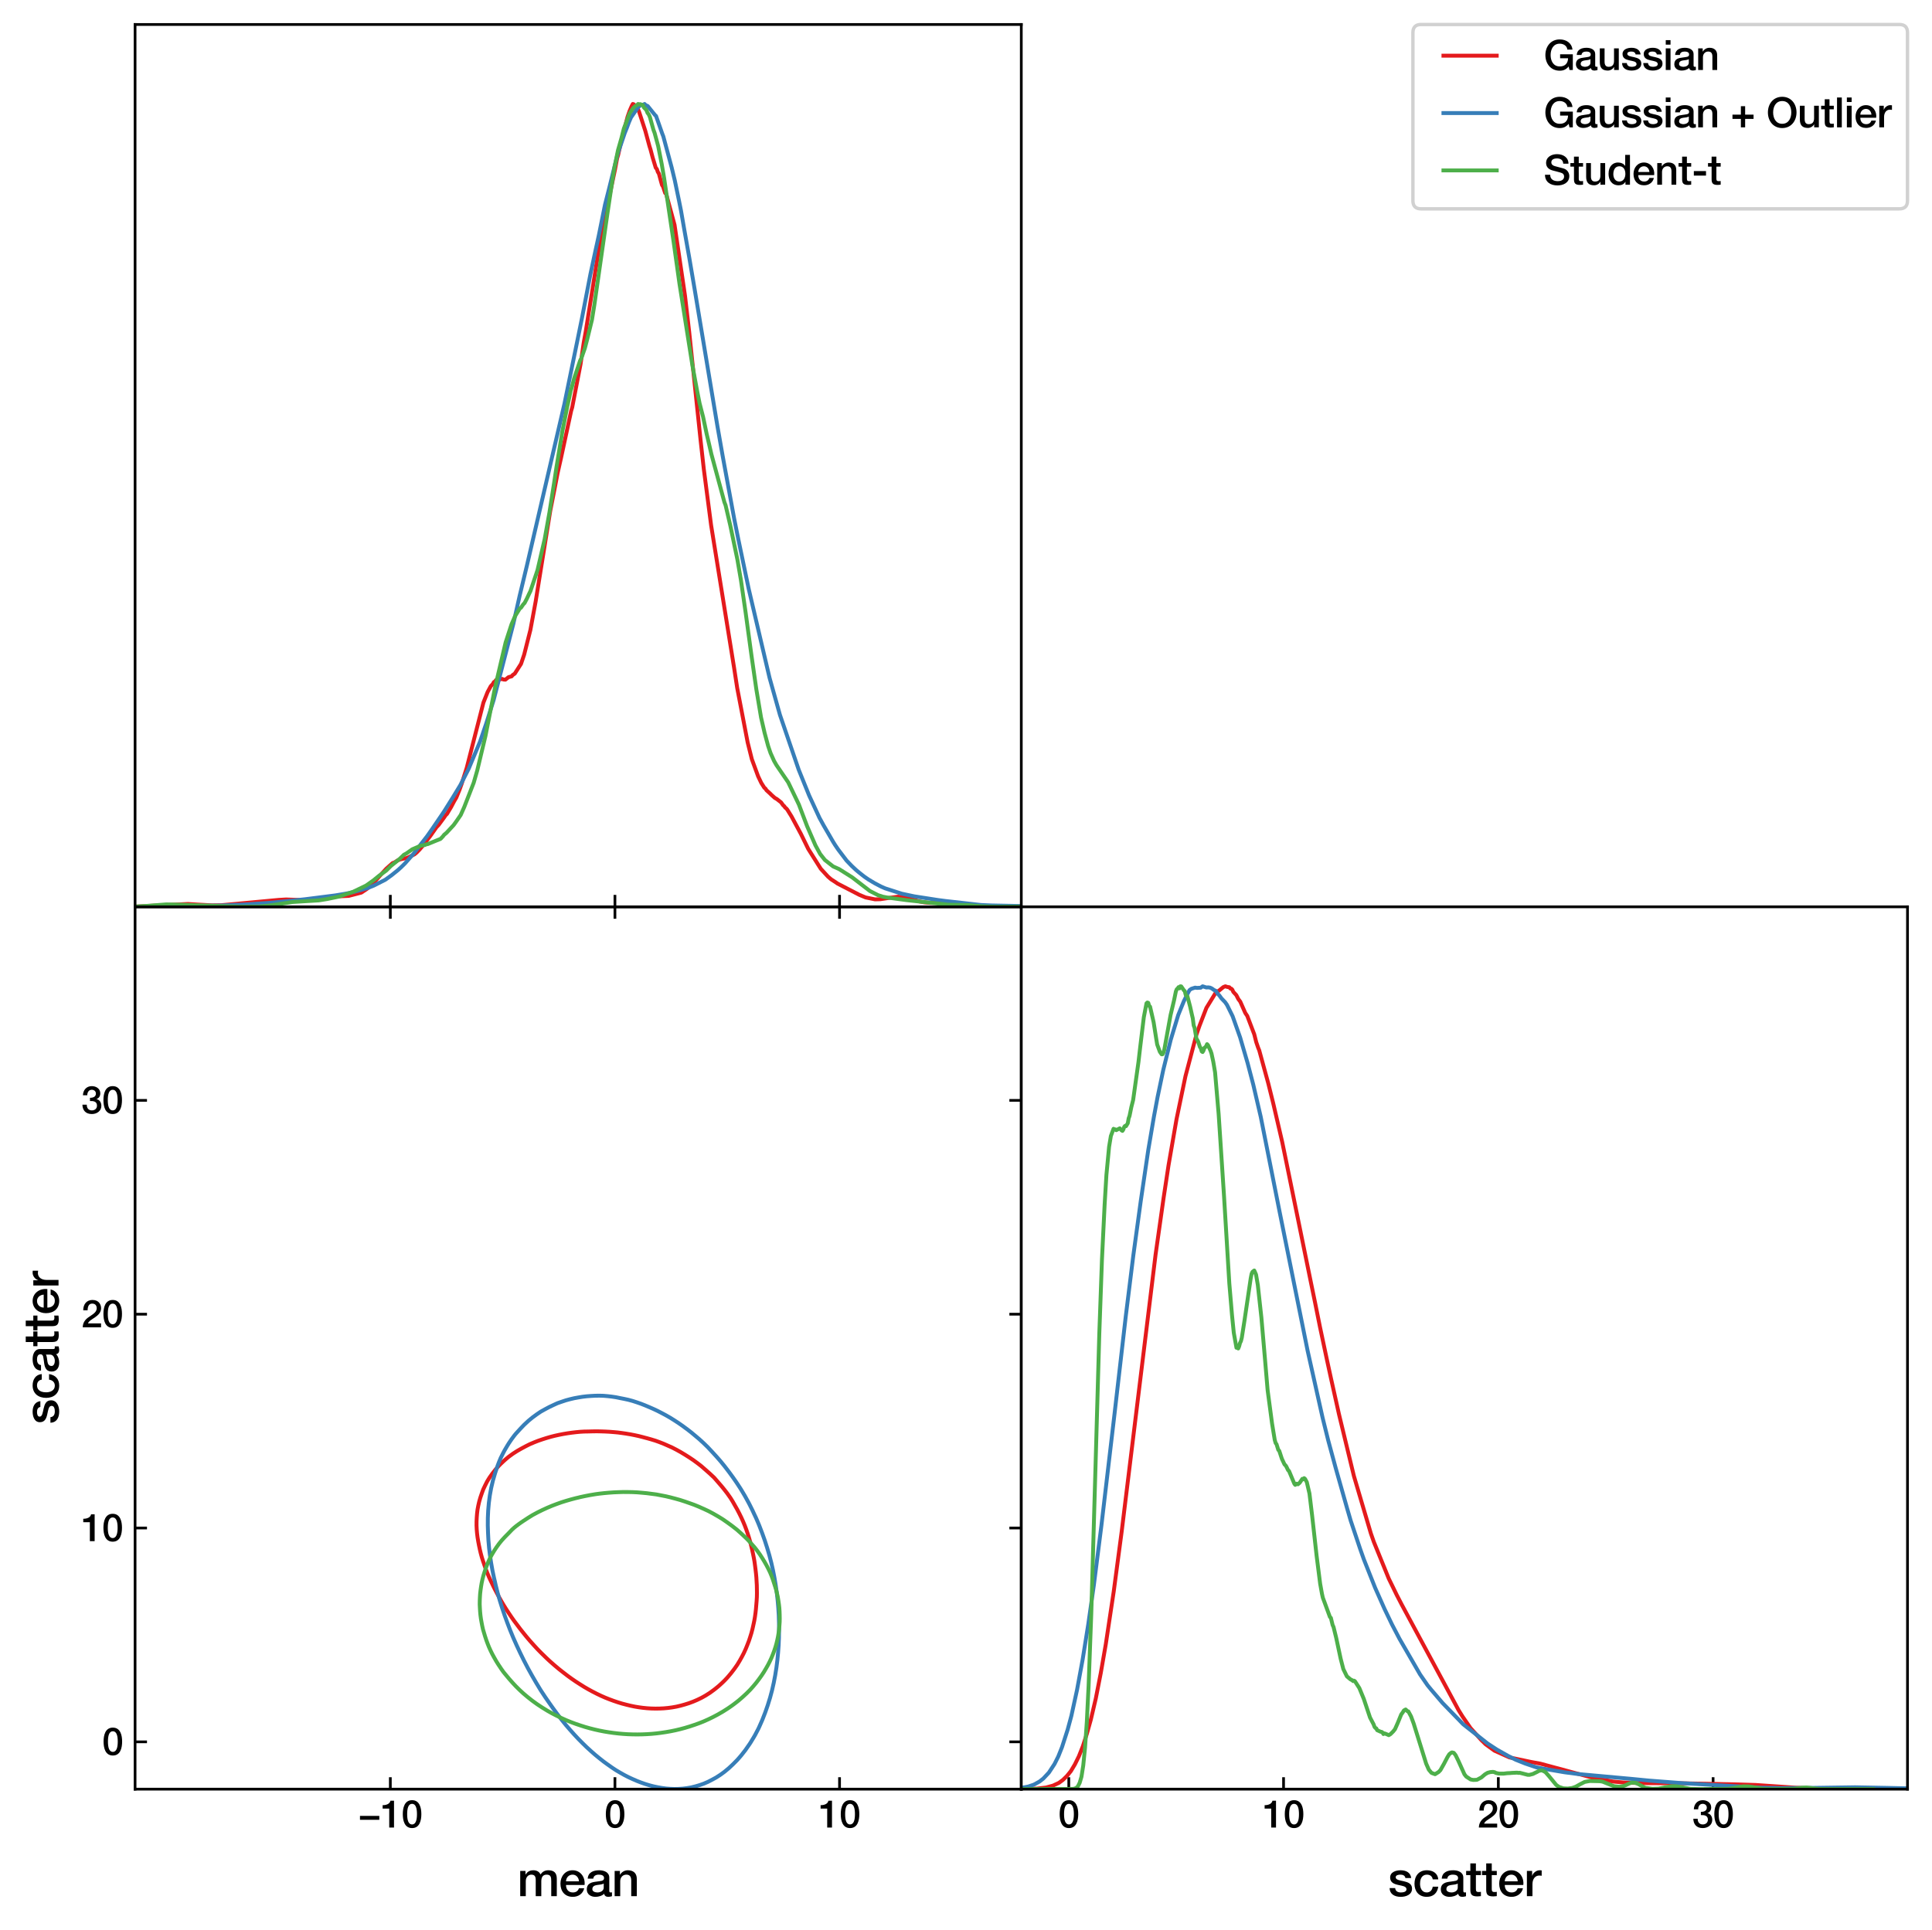 <?xml version="1.0" encoding="utf-8" standalone="no"?>
<!DOCTYPE svg PUBLIC "-//W3C//DTD SVG 1.1//EN"
  "http://www.w3.org/Graphics/SVG/1.1/DTD/svg11.dtd">
<svg xmlns:xlink="http://www.w3.org/1999/xlink" width="567.706pt" height="567.178pt" viewBox="0 0 567.706 567.178" xmlns="http://www.w3.org/2000/svg" version="1.1">
 <defs>
  <style type="text/css">*{stroke-linejoin: round; stroke-linecap: butt}</style>
 </defs>
 <g id="figure_1">
  <g id="patch_1">
   <path d="M 0 567.178 
L 567.706 567.178 
L 567.706 0 
L 0 0 
z
" style="fill: #ffffff"/>
  </g>
  <g id="axes_1">
   <g id="patch_2">
    <path d="M 39.69 525.85 
L 300.098 525.85 
L 300.098 266.525 
L 39.69 266.525 
z
" style="fill: #ffffff"/>
   </g>
   <g id="matplotlib.axis_1">
    <g id="xtick_1">
     <g id="line2d_1">
      <defs>
       <path id="mccc7c28a5e" d="M 0 0 
L 0 -3.5 
" style="stroke: #000000; stroke-width: 0.8"/>
      </defs>
      <g>
       <use xlink:href="#mccc7c28a5e" x="114.697" y="525.85" style="stroke: #000000; stroke-width: 0.8"/>
      </g>
     </g>
     <g id="line2d_2">
      <defs>
       <path id="m95f1060d01" d="M 0 0 
L 0 3.5 
" style="stroke: #000000; stroke-width: 0.8"/>
      </defs>
      <g>
       <use xlink:href="#m95f1060d01" x="114.697" y="266.525" style="stroke: #000000; stroke-width: 0.8"/>
      </g>
     </g>
     <g id="text_1">
      <!-- $\mathdefault{−10}$ -->
      <g transform="translate(105.237 537.205)scale(0.11 -0.11)">
       <defs>
        <path id="HelveticaNeue-Medium-2212" d="M 3533 1293 
L 3533 1946 
L 307 1946 
L 307 1293 
L 3533 1293 
z
" transform="scale(0.016)"/>
        <path id="HelveticaNeue-Medium-31" d="M 339 3162 
L 1440 3162 
L 1440 0 
L 2240 0 
L 2240 4480 
L 1645 4480 
C 1536 3942 954 3731 339 3738 
L 339 3162 
z
" transform="scale(0.016)"/>
        <path id="HelveticaNeue-Medium-30" d="M 1779 518 
C 1139 518 960 1306 960 2240 
C 960 3174 1139 3962 1779 3962 
C 2419 3962 2598 3174 2598 2240 
C 2598 1306 2419 518 1779 518 
z
M 1779 4570 
C 493 4570 230 3258 230 2240 
C 230 1222 493 -90 1779 -90 
C 3066 -90 3328 1222 3328 2240 
C 3328 3258 3066 4570 1779 4570 
z
" transform="scale(0.016)"/>
       </defs>
       <use xlink:href="#HelveticaNeue-Medium-2212" transform="translate(0 0.594)"/>
       <use xlink:href="#HelveticaNeue-Medium-31" transform="translate(60 0.594)"/>
       <use xlink:href="#HelveticaNeue-Medium-30" transform="translate(115.6 0.594)"/>
      </g>
     </g>
    </g>
    <g id="xtick_2">
     <g id="line2d_3">
      <g>
       <use xlink:href="#mccc7c28a5e" x="180.695" y="525.85" style="stroke: #000000; stroke-width: 0.8"/>
      </g>
     </g>
     <g id="line2d_4">
      <g>
       <use xlink:href="#m95f1060d01" x="180.695" y="266.525" style="stroke: #000000; stroke-width: 0.8"/>
      </g>
     </g>
     <g id="text_2">
      <!-- $\mathdefault{0}$ -->
      <g transform="translate(177.615 537.205)scale(0.11 -0.11)">
       <use xlink:href="#HelveticaNeue-Medium-30" transform="translate(0 0.594)"/>
      </g>
     </g>
    </g>
    <g id="xtick_3">
     <g id="line2d_5">
      <g>
       <use xlink:href="#mccc7c28a5e" x="246.693" y="525.85" style="stroke: #000000; stroke-width: 0.8"/>
      </g>
     </g>
     <g id="line2d_6">
      <g>
       <use xlink:href="#m95f1060d01" x="246.693" y="266.525" style="stroke: #000000; stroke-width: 0.8"/>
      </g>
     </g>
     <g id="text_3">
      <!-- $\mathdefault{10}$ -->
      <g transform="translate(240.533 537.205)scale(0.11 -0.11)">
       <use xlink:href="#HelveticaNeue-Medium-31" transform="translate(0 0.594)"/>
       <use xlink:href="#HelveticaNeue-Medium-30" transform="translate(55.6 0.594)"/>
      </g>
     </g>
    </g>
    <g id="text_4">
     <!-- mean -->
     <g transform="translate(152.002 557.305)scale(0.14 -0.14)">
      <defs>
       <path id="HelveticaNeue-Medium-6d" d="M 384 0 
L 1114 0 
L 1114 1965 
C 1114 2515 1459 2822 1837 2822 
C 2278 2822 2419 2579 2419 2125 
L 2419 0 
L 3149 0 
L 3149 1939 
C 3149 2496 3360 2822 3853 2822 
C 4422 2822 4454 2458 4454 1933 
L 4454 0 
L 5184 0 
L 5184 2285 
C 5184 3091 4774 3398 4077 3398 
C 3597 3398 3283 3187 3040 2848 
C 2893 3226 2515 3398 2112 3398 
C 1587 3398 1312 3174 1094 2848 
L 1075 2848 
L 1075 3309 
L 384 3309 
L 384 0 
z
" transform="scale(0.016)"/>
       <path id="HelveticaNeue-Medium-65" d="M 3386 1466 
C 3507 2458 2867 3398 1824 3398 
C 838 3398 224 2592 224 1651 
C 224 634 806 -90 1843 -90 
C 2566 -90 3181 314 3341 1037 
L 2650 1037 
C 2522 672 2266 486 1843 486 
C 1235 486 954 947 954 1466 
L 3386 1466 
z
M 954 1946 
C 973 2438 1318 2822 1824 2822 
C 2317 2822 2630 2406 2656 1946 
L 954 1946 
z
" transform="scale(0.016)"/>
       <path id="HelveticaNeue-Medium-61" d="M 2426 1114 
C 2426 653 1926 486 1606 486 
C 1350 486 934 582 934 909 
C 934 1293 1216 1408 1530 1459 
C 1850 1517 2202 1510 2426 1658 
L 2426 1114 
z
M 3155 2438 
C 3155 3136 2477 3398 1830 3398 
C 1101 3398 378 3149 326 2298 
L 1056 2298 
C 1088 2656 1376 2822 1786 2822 
C 2080 2822 2470 2752 2470 2374 
C 2470 1946 2003 2003 1478 1907 
C 864 1837 205 1702 205 877 
C 205 230 742 -90 1338 -90 
C 1728 -90 2195 32 2483 314 
C 2541 13 2752 -90 3046 -90 
C 3168 -90 3398 -45 3507 -6 
L 3507 499 
C 3430 486 3373 486 3328 486 
C 3194 486 3155 557 3155 736 
L 3155 2438 
z
" transform="scale(0.016)"/>
       <path id="HelveticaNeue-Medium-6e" d="M 384 0 
L 1114 0 
L 1114 1952 
C 1114 2438 1427 2822 1914 2822 
C 2342 2822 2547 2598 2560 2080 
L 2560 0 
L 3290 0 
L 3290 2272 
C 3290 3014 2835 3398 2118 3398 
C 1683 3398 1306 3174 1088 2810 
L 1075 2822 
L 1075 3309 
L 384 3309 
L 384 0 
z
" transform="scale(0.016)"/>
      </defs>
      <use xlink:href="#HelveticaNeue-Medium-6d"/>
      <use xlink:href="#HelveticaNeue-Medium-65" x="87"/>
      <use xlink:href="#HelveticaNeue-Medium-61" x="142.6"/>
      <use xlink:href="#HelveticaNeue-Medium-6e" x="198.2"/>
     </g>
    </g>
   </g>
   <g id="matplotlib.axis_2">
    <g id="ytick_1">
     <g id="line2d_7">
      <defs>
       <path id="m82799cd7ea" d="M 0 0 
L 3.5 0 
" style="stroke: #000000; stroke-width: 0.8"/>
      </defs>
      <g>
       <use xlink:href="#m82799cd7ea" x="39.69" y="511.949" style="stroke: #000000; stroke-width: 0.8"/>
      </g>
     </g>
     <g id="line2d_8">
      <defs>
       <path id="m8b47f195f4" d="M 0 0 
L -3.5 0 
" style="stroke: #000000; stroke-width: 0.8"/>
      </defs>
      <g>
       <use xlink:href="#m8b47f195f4" x="300.098" y="511.949" style="stroke: #000000; stroke-width: 0.8"/>
      </g>
     </g>
     <g id="text_5">
      <!-- $\mathdefault{0}$ -->
      <g transform="translate(30.03 515.877)scale(0.11 -0.11)">
       <use xlink:href="#HelveticaNeue-Medium-30" transform="translate(0 0.594)"/>
      </g>
     </g>
    </g>
    <g id="ytick_2">
     <g id="line2d_9">
      <g>
       <use xlink:href="#m82799cd7ea" x="39.69" y="449.103" style="stroke: #000000; stroke-width: 0.8"/>
      </g>
     </g>
     <g id="line2d_10">
      <g>
       <use xlink:href="#m8b47f195f4" x="300.098" y="449.103" style="stroke: #000000; stroke-width: 0.8"/>
      </g>
     </g>
     <g id="text_6">
      <!-- $\mathdefault{10}$ -->
      <g transform="translate(23.87 453.03)scale(0.11 -0.11)">
       <use xlink:href="#HelveticaNeue-Medium-31" transform="translate(0 0.594)"/>
       <use xlink:href="#HelveticaNeue-Medium-30" transform="translate(55.6 0.594)"/>
      </g>
     </g>
    </g>
    <g id="ytick_3">
     <g id="line2d_11">
      <g>
       <use xlink:href="#m82799cd7ea" x="39.69" y="386.256" style="stroke: #000000; stroke-width: 0.8"/>
      </g>
     </g>
     <g id="line2d_12">
      <g>
       <use xlink:href="#m8b47f195f4" x="300.098" y="386.256" style="stroke: #000000; stroke-width: 0.8"/>
      </g>
     </g>
     <g id="text_7">
      <!-- $\mathdefault{20}$ -->
      <g transform="translate(23.87 390.184)scale(0.11 -0.11)">
       <defs>
        <path id="HelveticaNeue-Medium-32" d="M 3309 653 
L 1126 653 
C 1254 1050 1798 1325 2317 1683 
C 2829 2042 3315 2483 3315 3194 
C 3315 3770 2970 4570 1875 4570 
C 877 4570 333 3834 333 2842 
L 1062 2842 
C 1082 3469 1254 3962 1830 3962 
C 2458 3962 2592 3488 2586 3168 
C 2573 2470 1818 2118 1235 1696 
C 634 1293 256 736 250 0 
L 3309 0 
L 3309 653 
z
" transform="scale(0.016)"/>
       </defs>
       <use xlink:href="#HelveticaNeue-Medium-32" transform="translate(0 0.594)"/>
       <use xlink:href="#HelveticaNeue-Medium-30" transform="translate(55.6 0.594)"/>
      </g>
     </g>
    </g>
    <g id="ytick_4">
     <g id="line2d_13">
      <g>
       <use xlink:href="#m82799cd7ea" x="39.69" y="323.41" style="stroke: #000000; stroke-width: 0.8"/>
      </g>
     </g>
     <g id="line2d_14">
      <g>
       <use xlink:href="#m8b47f195f4" x="300.098" y="323.41" style="stroke: #000000; stroke-width: 0.8"/>
      </g>
     </g>
     <g id="text_8">
      <!-- $\mathdefault{30}$ -->
      <g transform="translate(23.87 327.337)scale(0.11 -0.11)">
       <defs>
        <path id="HelveticaNeue-Medium-33" d="M 1459 2080 
C 2035 2106 2630 2016 2630 1318 
C 2630 806 2259 518 1773 518 
C 1203 518 909 928 928 1472 
L 198 1472 
C 218 538 736 -90 1773 -90 
C 2630 -90 3360 435 3360 1280 
C 3360 1856 3053 2298 2547 2400 
L 2547 2413 
C 2976 2566 3181 2925 3181 3373 
C 3181 4166 2464 4570 1766 4570 
C 864 4570 320 3917 282 3046 
L 1011 3046 
C 998 3507 1248 3962 1754 3962 
C 2157 3962 2451 3706 2451 3328 
C 2451 2778 1946 2605 1459 2624 
L 1459 2080 
z
" transform="scale(0.016)"/>
       </defs>
       <use xlink:href="#HelveticaNeue-Medium-33" transform="translate(0 0.594)"/>
       <use xlink:href="#HelveticaNeue-Medium-30" transform="translate(55.6 0.594)"/>
      </g>
     </g>
    </g>
    <g id="text_9">
     <!-- scatter -->
     <g transform="translate(17.197 418.621)rotate(-90)scale(0.14 -0.14)">
      <defs>
       <path id="HelveticaNeue-Medium-73" d="M 205 1062 
C 218 282 838 -90 1670 -90 
C 2355 -90 3149 198 3149 986 
C 3149 1638 2611 1830 2080 1952 
C 1542 2074 1005 2125 1005 2483 
C 1005 2771 1395 2822 1606 2822 
C 1926 2822 2214 2726 2278 2381 
L 3040 2381 
C 2950 3117 2336 3398 1658 3398 
C 1056 3398 275 3174 275 2451 
C 275 1779 800 1587 1338 1472 
C 1869 1350 2400 1306 2419 922 
C 2438 544 1958 486 1683 486 
C 1293 486 973 640 934 1062 
L 205 1062 
z
" transform="scale(0.016)"/>
       <path id="HelveticaNeue-Medium-63" d="M 3347 2202 
C 3277 3014 2624 3398 1856 3398 
C 768 3398 224 2618 224 1619 
C 224 646 794 -90 1830 -90 
C 2682 -90 3213 384 3347 1242 
L 2618 1242 
C 2547 768 2253 486 1830 486 
C 1197 486 954 1069 954 1619 
C 954 2624 1485 2822 1862 2822 
C 2266 2822 2560 2605 2618 2202 
L 3347 2202 
z
" transform="scale(0.016)"/>
       <path id="HelveticaNeue-Medium-74" d="M 51 2765 
L 602 2765 
L 602 813 
C 614 262 755 -32 1517 -32 
C 1677 -32 1830 -6 1990 6 
L 1990 570 
C 1888 544 1786 544 1683 544 
C 1357 544 1331 698 1331 998 
L 1331 2765 
L 1990 2765 
L 1990 3309 
L 1331 3309 
L 1331 4301 
L 602 4301 
L 602 3309 
L 51 3309 
L 51 2765 
z
" transform="scale(0.016)"/>
       <path id="HelveticaNeue-Medium-72" d="M 384 0 
L 1114 0 
L 1114 1574 
C 1114 2304 1510 2707 2010 2707 
C 2112 2707 2221 2688 2323 2675 
L 2323 3379 
C 2259 3386 2214 3398 2048 3398 
C 1600 3398 1165 3021 1082 2669 
L 1069 2669 
L 1069 3309 
L 384 3309 
L 384 0 
z
" transform="scale(0.016)"/>
      </defs>
      <use xlink:href="#HelveticaNeue-Medium-73"/>
      <use xlink:href="#HelveticaNeue-Medium-63" x="51.9"/>
      <use xlink:href="#HelveticaNeue-Medium-61" x="107.5"/>
      <use xlink:href="#HelveticaNeue-Medium-74" x="163.1"/>
      <use xlink:href="#HelveticaNeue-Medium-74" x="196.4"/>
      <use xlink:href="#HelveticaNeue-Medium-65" x="229.7"/>
      <use xlink:href="#HelveticaNeue-Medium-72" x="285.3"/>
     </g>
    </g>
   </g>
   <g id="PathCollection_1">
    <path d="M 192.601 502.178 
L 193.832 502.161 
L 193.843 502.16 
L 195.063 502.101 
L 196.294 501.989 
L 197.525 501.822 
L 198.756 501.605 
L 199.987 501.316 
L 201.159 500.99 
L 201.219 500.974 
L 202.45 500.586 
L 203.681 500.129 
L 204.409 499.821 
L 204.912 499.603 
L 206.143 499.004 
L 206.783 498.651 
L 207.374 498.314 
L 208.605 497.531 
L 208.677 497.481 
L 209.836 496.632 
L 210.247 496.311 
L 211.067 495.643 
L 211.634 495.141 
L 212.298 494.525 
L 212.866 493.971 
L 213.53 493.273 
L 213.952 492.801 
L 214.761 491.841 
L 214.929 491.631 
L 215.823 490.461 
L 215.992 490.221 
L 216.64 489.292 
L 217.223 488.331 
L 217.35 488.122 
L 218 486.952 
L 218.454 486.08 
L 218.604 485.782 
L 219.138 484.612 
L 219.611 483.442 
L 219.685 483.246 
L 220.064 482.272 
L 220.447 481.102 
L 220.81 479.932 
L 220.916 479.52 
L 221.117 478.762 
L 221.377 477.593 
L 221.628 476.423 
L 221.833 475.253 
L 221.996 474.083 
L 222.129 472.913 
L 222.147 472.692 
L 222.229 471.743 
L 222.327 470.573 
L 222.399 469.403 
L 222.421 468.233 
L 222.406 467.064 
L 222.384 465.894 
L 222.316 464.724 
L 222.247 463.554 
L 222.147 462.516 
L 222.135 462.384 
L 221.998 461.214 
L 221.848 460.044 
L 221.687 458.874 
L 221.474 457.704 
L 221.235 456.534 
L 220.977 455.365 
L 220.916 455.122 
L 220.69 454.195 
L 220.4 453.025 
L 220.061 451.855 
L 219.685 450.69 
L 219.683 450.685 
L 219.278 449.515 
L 218.836 448.345 
L 218.454 447.431 
L 218.346 447.175 
L 217.82 446.005 
L 217.244 444.836 
L 217.223 444.795 
L 216.633 443.666 
L 215.992 442.539 
L 215.967 442.496 
L 215.303 441.326 
L 214.761 440.443 
L 214.572 440.156 
L 213.742 438.986 
L 213.53 438.704 
L 212.842 437.816 
L 212.298 437.142 
L 211.883 436.646 
L 211.067 435.703 
L 210.872 435.476 
L 209.854 434.307 
L 209.836 434.288 
L 208.61 433.137 
L 208.605 433.132 
L 207.374 432.046 
L 207.282 431.967 
L 206.143 430.971 
L 205.927 430.797 
L 204.912 430.014 
L 204.381 429.627 
L 203.681 429.117 
L 202.697 428.457 
L 202.45 428.295 
L 201.219 427.517 
L 200.832 427.287 
L 199.987 426.777 
L 198.793 426.117 
L 198.756 426.097 
L 197.525 425.459 
L 196.373 424.947 
L 196.294 424.911 
L 195.063 424.368 
L 193.832 423.885 
L 193.546 423.777 
L 192.601 423.439 
L 191.37 423.063 
L 190.139 422.715 
L 189.717 422.608 
L 188.908 422.39 
L 187.676 422.075 
L 186.445 421.808 
L 185.214 421.569 
L 184.423 421.438 
L 183.983 421.362 
L 182.752 421.185 
L 181.521 421.022 
L 180.29 420.912 
L 179.059 420.816 
L 177.828 420.75 
L 176.597 420.709 
L 175.365 420.683 
L 174.134 420.699 
L 172.903 420.733 
L 171.672 420.754 
L 170.441 420.825 
L 169.21 420.943 
L 167.979 421.089 
L 166.748 421.265 
L 165.718 421.438 
L 165.517 421.471 
L 164.286 421.711 
L 163.054 421.984 
L 161.823 422.293 
L 160.745 422.608 
L 160.592 422.651 
L 159.361 423.045 
L 158.13 423.465 
L 157.335 423.777 
L 156.899 423.951 
L 155.668 424.474 
L 154.726 424.947 
L 154.437 425.094 
L 153.206 425.754 
L 152.563 426.117 
L 151.974 426.456 
L 150.743 427.245 
L 150.682 427.287 
L 149.512 428.137 
L 149.12 428.457 
L 148.281 429.177 
L 147.788 429.627 
L 147.05 430.328 
L 146.593 430.797 
L 145.819 431.668 
L 145.565 431.967 
L 144.653 433.137 
L 144.588 433.227 
L 143.825 434.307 
L 143.357 435.068 
L 143.114 435.476 
L 142.524 436.646 
L 142.126 437.484 
L 141.973 437.816 
L 141.549 438.986 
L 141.149 440.156 
L 140.895 441.038 
L 140.812 441.326 
L 140.544 442.496 
L 140.323 443.666 
L 140.181 444.836 
L 140.09 446.005 
L 140.032 447.175 
L 140.028 448.345 
L 140.081 449.515 
L 140.18 450.685 
L 140.325 451.855 
L 140.52 453.025 
L 140.74 454.195 
L 140.895 454.908 
L 140.988 455.365 
L 141.262 456.534 
L 141.582 457.704 
L 141.952 458.874 
L 142.126 459.363 
L 142.354 460.044 
L 142.76 461.214 
L 143.216 462.384 
L 143.357 462.719 
L 143.704 463.554 
L 144.25 464.724 
L 144.588 465.418 
L 144.808 465.894 
L 145.386 467.064 
L 145.819 467.875 
L 146.003 468.233 
L 146.636 469.403 
L 147.05 470.127 
L 147.299 470.573 
L 147.986 471.743 
L 148.281 472.216 
L 148.713 472.913 
L 149.484 474.083 
L 149.512 474.123 
L 150.271 475.253 
L 150.743 475.927 
L 151.096 476.423 
L 151.974 477.588 
L 151.978 477.593 
L 152.854 478.762 
L 153.206 479.207 
L 153.784 479.932 
L 154.437 480.741 
L 154.729 481.102 
L 155.668 482.202 
L 155.727 482.272 
L 156.772 483.442 
L 156.899 483.581 
L 157.848 484.612 
L 158.13 484.906 
L 158.991 485.782 
L 159.361 486.145 
L 160.186 486.952 
L 160.592 487.343 
L 161.425 488.122 
L 161.823 488.481 
L 162.748 489.292 
L 163.054 489.557 
L 164.128 490.461 
L 164.286 490.589 
L 165.517 491.56 
L 165.611 491.631 
L 166.748 492.506 
L 167.148 492.801 
L 167.979 493.401 
L 168.81 493.971 
L 169.21 494.244 
L 170.441 495.039 
L 170.606 495.141 
L 171.672 495.81 
L 172.535 496.311 
L 172.903 496.523 
L 174.134 497.192 
L 174.704 497.481 
L 175.365 497.823 
L 176.597 498.412 
L 177.14 498.651 
L 177.828 498.954 
L 179.059 499.446 
L 180.082 499.821 
L 180.29 499.899 
L 181.521 500.317 
L 182.752 500.695 
L 183.878 500.99 
L 183.983 501.019 
L 185.214 501.319 
L 186.445 501.576 
L 187.676 501.784 
L 188.908 501.95 
L 190.139 502.072 
L 191.37 502.149 
L 191.854 502.16 
L 192.601 502.178 
z
" clip-path="url(#p1411e671b9)" style="fill: none; stroke: #e41a1c; stroke-width: 1.143"/>
   </g>
   <g id="PathCollection_2">
    <path d="M 194.491 525.507 
L 195.719 525.671 
L 196.946 525.765 
L 198.174 525.811 
L 199.401 525.787 
L 200.629 525.704 
L 201.856 525.551 
L 202.907 525.373 
L 203.084 525.344 
L 204.311 525.044 
L 205.538 524.681 
L 206.766 524.253 
L 207.993 523.725 
L 209.069 523.172 
L 209.221 523.095 
L 210.448 522.423 
L 211.676 521.631 
L 212.585 520.971 
L 212.903 520.732 
L 214.131 519.717 
L 215.143 518.77 
L 215.358 518.566 
L 216.586 517.329 
L 217.262 516.57 
L 217.813 515.927 
L 219.03 514.369 
L 219.041 514.354 
L 220.268 512.59 
L 220.542 512.168 
L 221.496 510.599 
L 221.862 509.967 
L 222.723 508.331 
L 223 507.766 
L 223.951 505.623 
L 223.975 505.566 
L 224.835 503.365 
L 225.178 502.383 
L 225.602 501.164 
L 226.282 498.963 
L 226.405 498.507 
L 226.872 496.762 
L 227.368 494.562 
L 227.633 493.183 
L 227.792 492.361 
L 228.142 490.16 
L 228.424 487.959 
L 228.636 485.758 
L 228.797 483.558 
L 228.86 482.041 
L 228.89 481.357 
L 228.923 479.156 
L 228.902 476.955 
L 228.86 475.62 
L 228.834 474.754 
L 228.696 472.554 
L 228.507 470.353 
L 228.256 468.152 
L 227.946 465.951 
L 227.633 464.093 
L 227.576 463.75 
L 227.146 461.55 
L 226.651 459.349 
L 226.405 458.404 
L 226.078 457.148 
L 225.429 454.947 
L 225.178 454.174 
L 224.722 452.746 
L 223.951 450.587 
L 223.936 450.545 
L 223.088 448.345 
L 222.723 447.465 
L 222.153 446.144 
L 221.496 444.749 
L 221.125 443.943 
L 220.268 442.224 
L 220.02 441.742 
L 219.041 439.956 
L 218.806 439.541 
L 217.813 437.876 
L 217.478 437.341 
L 216.586 435.978 
L 216.019 435.14 
L 215.358 434.198 
L 214.443 432.939 
L 214.131 432.52 
L 212.903 430.921 
L 212.757 430.738 
L 211.676 429.414 
L 210.909 428.537 
L 210.448 428.018 
L 209.221 426.675 
L 208.899 426.337 
L 207.993 425.366 
L 206.766 424.169 
L 206.731 424.136 
L 205.538 423.041 
L 204.311 422.001 
L 204.231 421.935 
L 203.084 420.981 
L 201.856 420.029 
L 201.448 419.734 
L 200.629 419.125 
L 199.401 418.268 
L 198.271 417.533 
L 198.174 417.469 
L 196.946 416.7 
L 195.719 415.994 
L 194.491 415.336 
L 194.484 415.333 
L 193.264 414.704 
L 192.036 414.126 
L 190.809 413.588 
L 189.727 413.132 
L 189.581 413.068 
L 188.354 412.587 
L 187.126 412.16 
L 185.899 411.762 
L 184.671 411.427 
L 183.444 411.161 
L 182.276 410.931 
L 182.217 410.919 
L 180.989 410.668 
L 179.762 410.485 
L 178.534 410.346 
L 177.307 410.24 
L 176.079 410.207 
L 174.852 410.228 
L 173.624 410.294 
L 172.397 410.386 
L 171.169 410.53 
L 169.942 410.733 
L 168.859 410.931 
L 168.714 410.957 
L 167.487 411.247 
L 166.259 411.58 
L 165.032 411.991 
L 163.804 412.416 
L 162.577 412.982 
L 162.261 413.132 
L 161.35 413.562 
L 160.122 414.22 
L 158.895 414.901 
L 158.255 415.333 
L 157.667 415.736 
L 156.44 416.636 
L 155.348 417.533 
L 155.212 417.651 
L 153.985 418.797 
L 153.086 419.734 
L 152.757 420.088 
L 151.53 421.435 
L 151.123 421.935 
L 150.302 423.035 
L 149.557 424.136 
L 149.075 424.91 
L 148.239 426.337 
L 147.847 427.079 
L 147.115 428.537 
L 146.62 429.735 
L 146.24 430.738 
L 145.494 432.939 
L 145.392 433.287 
L 144.848 435.14 
L 144.33 437.341 
L 144.165 438.236 
L 143.932 439.541 
L 143.642 441.742 
L 143.45 443.943 
L 143.349 446.144 
L 143.335 448.345 
L 143.406 450.545 
L 143.522 452.746 
L 143.711 454.947 
L 143.978 457.148 
L 144.165 458.368 
L 144.312 459.349 
L 144.702 461.55 
L 145.163 463.75 
L 145.392 464.709 
L 145.671 465.951 
L 146.224 468.152 
L 146.62 469.556 
L 146.844 470.353 
L 147.533 472.554 
L 147.847 473.478 
L 148.272 474.754 
L 149.073 476.955 
L 149.075 476.959 
L 149.917 479.156 
L 150.302 480.086 
L 150.825 481.357 
L 151.53 482.94 
L 151.804 483.558 
L 152.757 485.6 
L 152.831 485.758 
L 153.908 487.959 
L 153.985 488.108 
L 155.051 490.16 
L 155.212 490.456 
L 156.266 492.361 
L 156.44 492.664 
L 157.539 494.562 
L 157.667 494.774 
L 158.872 496.762 
L 158.895 496.799 
L 160.122 498.665 
L 160.324 498.963 
L 161.35 500.446 
L 161.854 501.164 
L 162.577 502.183 
L 163.446 503.365 
L 163.804 503.847 
L 165.032 505.453 
L 165.122 505.566 
L 166.259 506.979 
L 166.938 507.766 
L 167.487 508.404 
L 168.714 509.774 
L 168.894 509.967 
L 169.942 511.091 
L 171.01 512.168 
L 171.169 512.331 
L 172.397 513.528 
L 173.322 514.369 
L 173.624 514.646 
L 174.852 515.725 
L 175.881 516.57 
L 176.079 516.735 
L 177.307 517.703 
L 178.534 518.598 
L 178.785 518.77 
L 179.762 519.467 
L 180.989 520.279 
L 182.16 520.971 
L 182.217 521.005 
L 183.444 521.698 
L 184.671 522.329 
L 185.899 522.896 
L 186.553 523.172 
L 187.126 523.428 
L 188.354 523.908 
L 189.581 524.338 
L 190.809 524.712 
L 192.036 525.035 
L 193.264 525.291 
L 193.745 525.373 
L 194.491 525.507 
z
" clip-path="url(#p1411e671b9)" style="fill: none; stroke: #377eb8; stroke-width: 1.143"/>
   </g>
   <g id="PathCollection_3">
    <path d="M 180.309 509.335 
L 181.703 509.497 
L 183.097 509.622 
L 184.491 509.712 
L 185.885 509.759 
L 187.279 509.775 
L 188.673 509.754 
L 190.067 509.696 
L 191.461 509.603 
L 192.855 509.472 
L 194.249 509.297 
L 195.019 509.181 
L 195.643 509.09 
L 197.037 508.846 
L 198.43 508.563 
L 199.824 508.232 
L 200.185 508.135 
L 201.218 507.86 
L 202.612 507.443 
L 203.67 507.09 
L 204.006 506.98 
L 205.4 506.486 
L 206.515 506.044 
L 206.794 505.929 
L 208.188 505.307 
L 208.82 504.999 
L 209.582 504.628 
L 210.858 503.953 
L 210.976 503.888 
L 212.37 503.083 
L 212.653 502.907 
L 213.764 502.202 
L 214.27 501.862 
L 215.158 501.243 
L 215.735 500.816 
L 216.552 500.187 
L 217.072 499.771 
L 217.946 499.019 
L 218.278 498.725 
L 219.34 497.743 
L 219.406 497.68 
L 220.447 496.634 
L 220.734 496.314 
L 221.377 495.589 
L 222.128 494.686 
L 222.246 494.543 
L 223.038 493.498 
L 223.522 492.823 
L 223.787 492.452 
L 224.478 491.406 
L 224.916 490.658 
L 225.095 490.361 
L 225.69 489.315 
L 226.22 488.27 
L 226.31 488.076 
L 226.703 487.224 
L 227.128 486.179 
L 227.516 485.133 
L 227.704 484.554 
L 227.862 484.088 
L 228.159 483.042 
L 228.407 481.997 
L 228.624 480.951 
L 228.794 479.906 
L 228.924 478.86 
L 229.024 477.814 
L 229.098 476.819 
L 229.101 476.769 
L 229.124 475.723 
L 229.107 474.678 
L 229.098 474.399 
L 229.072 473.632 
L 229.005 472.587 
L 228.883 471.541 
L 228.731 470.496 
L 228.561 469.45 
L 228.334 468.405 
L 228.082 467.359 
L 227.771 466.313 
L 227.704 466.11 
L 227.435 465.268 
L 227.096 464.222 
L 226.711 463.177 
L 226.31 462.216 
L 226.273 462.131 
L 225.768 461.086 
L 225.221 460.04 
L 224.916 459.503 
L 224.628 458.995 
L 223.99 457.949 
L 223.522 457.225 
L 223.314 456.904 
L 222.568 455.858 
L 222.128 455.289 
L 221.751 454.812 
L 220.834 453.767 
L 220.734 453.654 
L 219.883 452.721 
L 219.34 452.172 
L 218.821 451.676 
L 217.946 450.853 
L 217.701 450.63 
L 216.552 449.607 
L 216.525 449.585 
L 215.189 448.539 
L 215.158 448.516 
L 213.764 447.498 
L 213.758 447.494 
L 212.37 446.533 
L 212.237 446.448 
L 210.976 445.676 
L 210.503 445.403 
L 209.582 444.874 
L 208.619 444.357 
L 208.188 444.132 
L 206.794 443.48 
L 206.404 443.312 
L 205.4 442.86 
L 204.006 442.293 
L 203.933 442.266 
L 202.612 441.793 
L 201.218 441.307 
L 200.946 441.22 
L 199.824 440.858 
L 198.43 440.469 
L 197.299 440.175 
L 197.037 440.102 
L 195.643 439.774 
L 194.249 439.503 
L 192.855 439.236 
L 192.044 439.129 
L 191.461 439.055 
L 190.067 438.872 
L 188.673 438.743 
L 187.279 438.622 
L 185.885 438.555 
L 184.491 438.527 
L 183.097 438.522 
L 181.703 438.565 
L 180.309 438.626 
L 178.915 438.725 
L 177.521 438.849 
L 176.127 439.004 
L 175.217 439.129 
L 174.733 439.201 
L 173.339 439.435 
L 171.945 439.707 
L 170.551 440.002 
L 169.873 440.175 
L 169.157 440.34 
L 167.763 440.707 
L 166.369 441.111 
L 166.016 441.22 
L 164.976 441.546 
L 163.582 442.044 
L 162.994 442.266 
L 162.188 442.574 
L 160.794 443.163 
L 160.464 443.312 
L 159.4 443.801 
L 158.265 444.357 
L 158.006 444.485 
L 156.612 445.235 
L 156.326 445.403 
L 155.218 446.084 
L 154.664 446.448 
L 153.824 446.994 
L 153.086 447.494 
L 152.43 447.964 
L 151.664 448.539 
L 151.036 449.052 
L 150.451 449.585 
L 149.642 450.431 
L 149.452 450.63 
L 148.42 451.676 
L 148.248 451.858 
L 147.455 452.721 
L 146.854 453.454 
L 146.61 453.767 
L 145.855 454.812 
L 145.46 455.418 
L 145.172 455.858 
L 144.547 456.904 
L 144.066 457.801 
L 143.988 457.949 
L 143.505 458.995 
L 143.069 460.04 
L 142.697 461.086 
L 142.672 461.16 
L 142.345 462.131 
L 142.022 463.177 
L 141.757 464.222 
L 141.532 465.268 
L 141.356 466.313 
L 141.278 466.862 
L 141.208 467.359 
L 141.086 468.405 
L 141.019 469.45 
L 140.973 470.496 
L 140.96 471.541 
L 141.01 472.587 
L 141.073 473.632 
L 141.17 474.678 
L 141.278 475.506 
L 141.306 475.723 
L 141.489 476.769 
L 141.686 477.814 
L 141.914 478.86 
L 142.225 479.906 
L 142.537 480.951 
L 142.672 481.349 
L 142.88 481.997 
L 143.266 483.042 
L 143.681 484.088 
L 144.066 484.937 
L 144.154 485.133 
L 144.668 486.179 
L 145.239 487.224 
L 145.46 487.609 
L 145.834 488.27 
L 146.493 489.315 
L 146.854 489.847 
L 147.188 490.361 
L 147.924 491.406 
L 148.248 491.804 
L 148.783 492.452 
L 149.642 493.479 
L 149.658 493.498 
L 150.583 494.543 
L 151.036 495.032 
L 151.555 495.589 
L 152.43 496.455 
L 152.612 496.634 
L 153.741 497.68 
L 153.824 497.753 
L 154.977 498.725 
L 155.218 498.921 
L 156.295 499.771 
L 156.612 500.008 
L 157.734 500.816 
L 158.006 501.004 
L 159.31 501.862 
L 159.4 501.919 
L 160.794 502.776 
L 161.019 502.907 
L 162.188 503.565 
L 162.938 503.953 
L 163.582 504.281 
L 164.976 504.954 
L 165.074 504.999 
L 166.369 505.582 
L 167.508 506.044 
L 167.763 506.145 
L 169.157 506.666 
L 170.419 507.09 
L 170.551 507.135 
L 171.945 507.58 
L 173.339 507.973 
L 173.988 508.135 
L 174.733 508.324 
L 176.127 508.637 
L 177.521 508.909 
L 178.915 509.14 
L 179.212 509.181 
L 180.309 509.335 
z
" clip-path="url(#p1411e671b9)" style="fill: none; stroke: #4daf4a; stroke-width: 1.143"/>
   </g>
   <g id="patch_3">
    <path d="M 39.69 525.85 
L 39.69 266.525 
" style="fill: none; stroke: #000000; stroke-width: 0.8; stroke-linejoin: miter; stroke-linecap: square"/>
   </g>
   <g id="patch_4">
    <path d="M 300.098 525.85 
L 300.098 266.525 
" style="fill: none; stroke: #000000; stroke-width: 0.8; stroke-linejoin: miter; stroke-linecap: square"/>
   </g>
   <g id="patch_5">
    <path d="M 39.69 525.85 
L 300.098 525.85 
" style="fill: none; stroke: #000000; stroke-width: 0.8; stroke-linejoin: miter; stroke-linecap: square"/>
   </g>
   <g id="patch_6">
    <path d="M 39.69 266.525 
L 300.098 266.525 
" style="fill: none; stroke: #000000; stroke-width: 0.8; stroke-linejoin: miter; stroke-linecap: square"/>
   </g>
  </g>
  <g id="axes_2">
   <g id="patch_7">
    <path d="M 39.69 266.525 
L 300.098 266.525 
L 300.098 7.2 
L 39.69 7.2 
z
" style="fill: #ffffff"/>
   </g>
   <g id="matplotlib.axis_3">
    <g id="xtick_4">
     <g id="line2d_15">
      <g>
       <use xlink:href="#mccc7c28a5e" x="114.697" y="266.525" style="stroke: #000000; stroke-width: 0.8"/>
      </g>
     </g>
    </g>
    <g id="xtick_5">
     <g id="line2d_16">
      <g>
       <use xlink:href="#mccc7c28a5e" x="180.695" y="266.525" style="stroke: #000000; stroke-width: 0.8"/>
      </g>
     </g>
    </g>
    <g id="xtick_6">
     <g id="line2d_17">
      <g>
       <use xlink:href="#mccc7c28a5e" x="246.693" y="266.525" style="stroke: #000000; stroke-width: 0.8"/>
      </g>
     </g>
    </g>
   </g>
   <g id="matplotlib.axis_4">
    <g id="ytick_5"/>
    <g id="ytick_6"/>
    <g id="ytick_7"/>
    <g id="ytick_8"/>
    <g id="ytick_9"/>
   </g>
   <g id="line2d_18">
    <path d="M 39.562 266.471 
L 55.212 265.686 
L 57.974 265.858 
L 62.27 266.092 
L 65.032 266.054 
L 81.91 264.487 
L 82.831 264.435 
L 84.058 264.363 
L 86.82 264.468 
L 89.582 264.565 
L 93.264 264.211 
L 97.561 263.627 
L 98.174 263.547 
L 99.402 263.453 
L 102.471 263.312 
L 106.153 262.356 
L 107.687 261.348 
L 108.608 260.613 
L 110.142 259.082 
L 112.29 256.66 
L 113.518 255.317 
L 115.359 253.68 
L 115.973 253.452 
L 116.894 252.844 
L 117.814 252.525 
L 119.655 252.145 
L 121.803 251.093 
L 122.417 250.578 
L 123.338 249.637 
L 124.258 248.553 
L 125.793 246.535 
L 126.407 245.747 
L 128.248 243.133 
L 128.862 242.492 
L 130.396 240.409 
L 131.01 239.524 
L 131.317 239.26 
L 132.544 237.208 
L 133.465 235.465 
L 134.078 234.428 
L 134.999 232.194 
L 135.613 230.496 
L 137.147 225.663 
L 142.057 206.481 
L 143.285 203.389 
L 144.205 201.683 
L 144.819 201.027 
L 145.126 200.474 
L 145.433 200.321 
L 145.74 199.886 
L 147.581 199.536 
L 147.888 199.712 
L 148.501 199.765 
L 149.422 199.032 
L 150.343 198.784 
L 150.65 198.411 
L 151.263 197.981 
L 153.105 195.109 
L 154.025 192.391 
L 155.866 185.094 
L 157.401 176.781 
L 159.242 165.343 
L 161.697 150.115 
L 162.924 143.884 
L 163.845 139.083 
L 164.766 135.002 
L 167.834 120.764 
L 168.141 119.726 
L 170.596 107.025 
L 171.517 100.739 
L 172.131 97.328 
L 175.813 74.233 
L 177.654 64.17 
L 178.268 61.498 
L 180.109 52.697 
L 180.723 49.804 
L 181.337 46.544 
L 181.644 45.526 
L 182.564 41.41 
L 184.406 34.323 
L 185.019 32.569 
L 185.633 31.146 
L 185.94 30.56 
L 186.247 30.657 
L 186.554 31.008 
L 186.861 31.11 
L 187.167 31.383 
L 187.781 32.817 
L 189.622 38.47 
L 190.85 42.995 
L 191.157 43.96 
L 191.77 46.275 
L 192.691 49.314 
L 192.998 49.656 
L 193.305 50.546 
L 193.612 51.031 
L 194.225 53.307 
L 194.532 54.391 
L 194.839 54.854 
L 195.453 56.74 
L 195.76 57.03 
L 198.215 66.099 
L 201.284 86.895 
L 202.511 97.521 
L 205.887 129.616 
L 206.807 137.854 
L 208.955 154.365 
L 215.707 196.269 
L 216.627 202.238 
L 219.696 218.216 
L 220.923 223.134 
L 222.765 228.155 
L 223.685 230.087 
L 224.606 231.543 
L 224.913 231.772 
L 225.22 232.249 
L 226.14 233.085 
L 226.754 233.691 
L 227.675 234.512 
L 228.288 234.864 
L 229.516 235.831 
L 230.13 236.684 
L 230.436 236.941 
L 230.743 237.383 
L 231.05 237.611 
L 231.357 237.983 
L 231.971 238.972 
L 232.585 239.963 
L 235.346 245.108 
L 237.494 249.496 
L 241.177 255.337 
L 243.325 257.678 
L 244.246 258.462 
L 245.473 259.251 
L 246.087 259.681 
L 252.531 263.014 
L 253.759 263.521 
L 254.372 263.775 
L 257.134 264.335 
L 258.669 264.291 
L 261.124 263.924 
L 263.886 263.544 
L 265.113 263.631 
L 266.647 263.85 
L 270.023 264.901 
L 271.557 265.208 
L 273.399 265.383 
L 276.467 265.331 
L 278.922 265.278 
L 282.912 265.594 
L 289.663 266.446 
L 293.652 266.502 
L 298.562 266.391 
L 300.403 266.295 
L 300.403 266.295 
" clip-path="url(#p2f457de335)" style="fill: none; stroke: #e41a1c; stroke-width: 1.143"/>
   </g>
   <g id="line2d_19">
    <path d="M 39.481 266.48 
L 65.182 266.138 
L 71.913 265.844 
L 78.951 265.369 
L 82.01 265.096 
L 87.212 264.556 
L 89.659 264.295 
L 98.533 263.169 
L 101.286 262.709 
L 102.51 262.482 
L 104.04 262.111 
L 105.876 261.631 
L 107.1 261.251 
L 108.018 261.013 
L 109.853 260.28 
L 113.219 258.568 
L 115.055 257.243 
L 116.891 255.77 
L 117.809 254.94 
L 119.032 253.736 
L 121.48 250.966 
L 123.622 248.189 
L 125.458 245.834 
L 126.988 243.656 
L 130.047 239.166 
L 130.659 238.231 
L 133.107 234.32 
L 135.249 230.792 
L 137.696 226.002 
L 141.062 217.958 
L 142.898 212.589 
L 145.04 205.793 
L 150.853 183.313 
L 152.689 175.141 
L 154.831 166.218 
L 165.845 118.735 
L 169.517 100.808 
L 171.047 93.3 
L 173.495 80.577 
L 175.024 73.442 
L 175.942 69.262 
L 177.778 60.159 
L 179.002 55.332 
L 181.45 45.399 
L 183.592 39.061 
L 184.204 37.558 
L 184.815 35.908 
L 185.427 34.506 
L 187.569 31.44 
L 187.875 31.226 
L 188.181 30.859 
L 189.099 30.751 
L 189.405 30.56 
L 189.711 30.893 
L 190.323 31.162 
L 192.465 33.816 
L 192.771 34.091 
L 193.383 35.812 
L 194.606 39.31 
L 194.912 40.093 
L 197.36 49.202 
L 198.278 53.003 
L 199.502 58.891 
L 200.114 61.938 
L 201.032 67.244 
L 202.562 75.87 
L 204.091 84.872 
L 210.823 125.324 
L 212.353 134.028 
L 215.718 152.352 
L 216.942 158.444 
L 220.002 173.08 
L 226.121 199.197 
L 229.181 210.112 
L 234.688 226.211 
L 237.748 233.781 
L 240.808 240.399 
L 242.031 242.625 
L 244.785 247.379 
L 245.397 248.364 
L 246.315 249.711 
L 248.763 252.934 
L 250.293 254.523 
L 251.516 255.673 
L 252.434 256.439 
L 253.964 257.649 
L 255.188 258.492 
L 257.024 259.59 
L 258.86 260.556 
L 260.084 261.093 
L 264.979 262.666 
L 268.651 263.447 
L 275.688 264.537 
L 277.83 264.815 
L 288.233 265.988 
L 291.292 266.125 
L 298.941 266.275 
L 300.165 266.288 
L 300.165 266.288 
" clip-path="url(#p2f457de335)" style="fill: none; stroke: #377eb8; stroke-width: 1.143"/>
   </g>
   <g id="line2d_20">
    <path d="M 39.47 266.481 
L 42.945 266.272 
L 48.852 265.815 
L 53.369 265.913 
L 70.742 266.508 
L 75.955 266.444 
L 78.734 266.207 
L 86.031 265.103 
L 93.675 264.636 
L 96.108 264.242 
L 99.582 263.524 
L 103.752 262.119 
L 107.574 260.275 
L 109.659 258.803 
L 111.396 257.391 
L 113.481 255.877 
L 114.871 254.506 
L 117.303 252.55 
L 118.345 251.564 
L 118.693 251.222 
L 119.388 250.857 
L 121.125 249.633 
L 123.557 248.585 
L 124.947 248.335 
L 125.295 248.13 
L 125.642 248.11 
L 129.464 246.544 
L 130.159 245.804 
L 130.507 245.355 
L 131.202 244.771 
L 133.287 242.52 
L 133.981 241.567 
L 135.371 239.546 
L 136.414 237.203 
L 139.193 230.069 
L 140.236 226.443 
L 142.668 216.228 
L 145.448 202.128 
L 148.575 188.818 
L 150.312 183.476 
L 151.355 181.085 
L 152.745 178.835 
L 153.092 178.601 
L 153.787 177.593 
L 154.135 177.257 
L 154.83 175.926 
L 155.524 174.429 
L 155.872 173.722 
L 157.609 168.562 
L 157.957 167.502 
L 160.042 158.474 
L 161.431 150.723 
L 162.821 141.922 
L 163.516 137.299 
L 165.254 126.766 
L 166.643 119.727 
L 167.338 116.522 
L 167.686 114.842 
L 168.033 113.809 
L 168.728 111.163 
L 170.466 105.984 
L 170.813 105.324 
L 171.855 102.359 
L 172.55 99.714 
L 173.94 94.011 
L 174.635 89.71 
L 178.457 62.972 
L 179.847 53.697 
L 180.542 49.294 
L 181.584 44.18 
L 182.627 40.516 
L 183.322 37.761 
L 184.017 36.006 
L 184.712 34.055 
L 185.059 33.208 
L 186.102 31.72 
L 186.796 31.076 
L 187.144 30.948 
L 187.491 30.56 
L 187.839 30.652 
L 188.186 30.615 
L 188.534 30.858 
L 188.881 30.865 
L 189.229 31.613 
L 189.924 32.322 
L 190.271 33.188 
L 190.619 33.622 
L 190.966 34.396 
L 192.008 38.147 
L 192.356 39.081 
L 193.398 42.93 
L 194.441 48.206 
L 195.136 52.268 
L 197.915 70.933 
L 199.653 83.352 
L 203.475 107.498 
L 204.865 114.991 
L 205.56 118.486 
L 206.602 122.551 
L 207.644 127.518 
L 208.339 130.458 
L 209.034 133.47 
L 212.856 147.582 
L 213.204 148.488 
L 214.594 154.46 
L 216.679 164.457 
L 217.721 170.525 
L 219.111 180.119 
L 219.806 185.269 
L 220.848 192.877 
L 222.238 202.561 
L 223.628 210.872 
L 224.67 215.39 
L 225.713 219.25 
L 226.408 221.301 
L 227.45 223.639 
L 228.145 224.862 
L 231.62 229.951 
L 234.747 236.463 
L 237.179 242.867 
L 239.611 248.461 
L 241.001 251 
L 242.391 252.758 
L 244.823 254.662 
L 246.561 255.432 
L 250.383 257.847 
L 255.595 261.862 
L 258.027 263.105 
L 259.417 263.551 
L 260.807 263.808 
L 266.366 264.556 
L 278.528 265.893 
L 284.435 266.019 
L 288.604 266.391 
L 292.079 266.511 
L 300.418 266.498 
L 300.418 266.498 
" clip-path="url(#p2f457de335)" style="fill: none; stroke: #4daf4a; stroke-width: 1.143"/>
   </g>
   <g id="patch_8">
    <path d="M 39.69 266.525 
L 39.69 7.2 
" style="fill: none; stroke: #000000; stroke-width: 0.8; stroke-linejoin: miter; stroke-linecap: square"/>
   </g>
   <g id="patch_9">
    <path d="M 300.098 266.525 
L 300.098 7.2 
" style="fill: none; stroke: #000000; stroke-width: 0.8; stroke-linejoin: miter; stroke-linecap: square"/>
   </g>
   <g id="patch_10">
    <path d="M 39.69 266.525 
L 300.098 266.525 
" style="fill: none; stroke: #000000; stroke-width: 0.8; stroke-linejoin: miter; stroke-linecap: square"/>
   </g>
   <g id="patch_11">
    <path d="M 39.69 7.2 
L 300.098 7.2 
" style="fill: none; stroke: #000000; stroke-width: 0.8; stroke-linejoin: miter; stroke-linecap: square"/>
   </g>
  </g>
  <g id="axes_3">
   <g id="patch_12">
    <path d="M 300.098 525.85 
L 560.506 525.85 
L 560.506 266.525 
L 300.098 266.525 
z
" style="fill: #ffffff"/>
   </g>
   <g id="matplotlib.axis_5">
    <g id="xtick_7">
     <g id="line2d_21">
      <g>
       <use xlink:href="#mccc7c28a5e" x="314.056" y="525.85" style="stroke: #000000; stroke-width: 0.8"/>
      </g>
     </g>
     <g id="text_10">
      <!-- $\mathdefault{0}$ -->
      <g transform="translate(310.976 537.205)scale(0.11 -0.11)">
       <use xlink:href="#HelveticaNeue-Medium-30" transform="translate(0 0.594)"/>
      </g>
     </g>
    </g>
    <g id="xtick_8">
     <g id="line2d_22">
      <g>
       <use xlink:href="#mccc7c28a5e" x="377.165" y="525.85" style="stroke: #000000; stroke-width: 0.8"/>
      </g>
     </g>
     <g id="text_11">
      <!-- $\mathdefault{10}$ -->
      <g transform="translate(371.005 537.205)scale(0.11 -0.11)">
       <use xlink:href="#HelveticaNeue-Medium-31" transform="translate(0 0.594)"/>
       <use xlink:href="#HelveticaNeue-Medium-30" transform="translate(55.6 0.594)"/>
      </g>
     </g>
    </g>
    <g id="xtick_9">
     <g id="line2d_23">
      <g>
       <use xlink:href="#mccc7c28a5e" x="440.274" y="525.85" style="stroke: #000000; stroke-width: 0.8"/>
      </g>
     </g>
     <g id="text_12">
      <!-- $\mathdefault{20}$ -->
      <g transform="translate(434.114 537.205)scale(0.11 -0.11)">
       <use xlink:href="#HelveticaNeue-Medium-32" transform="translate(0 0.594)"/>
       <use xlink:href="#HelveticaNeue-Medium-30" transform="translate(55.6 0.594)"/>
      </g>
     </g>
    </g>
    <g id="xtick_10">
     <g id="line2d_24">
      <g>
       <use xlink:href="#mccc7c28a5e" x="503.383" y="525.85" style="stroke: #000000; stroke-width: 0.8"/>
      </g>
     </g>
     <g id="text_13">
      <!-- $\mathdefault{30}$ -->
      <g transform="translate(497.223 537.205)scale(0.11 -0.11)">
       <use xlink:href="#HelveticaNeue-Medium-33" transform="translate(0 0.594)"/>
       <use xlink:href="#HelveticaNeue-Medium-30" transform="translate(55.6 0.594)"/>
      </g>
     </g>
    </g>
    <g id="text_14">
     <!-- scatter -->
     <g transform="translate(407.868 557.305)scale(0.14 -0.14)">
      <use xlink:href="#HelveticaNeue-Medium-73"/>
      <use xlink:href="#HelveticaNeue-Medium-63" x="51.9"/>
      <use xlink:href="#HelveticaNeue-Medium-61" x="107.5"/>
      <use xlink:href="#HelveticaNeue-Medium-74" x="163.1"/>
      <use xlink:href="#HelveticaNeue-Medium-74" x="196.4"/>
      <use xlink:href="#HelveticaNeue-Medium-65" x="229.7"/>
      <use xlink:href="#HelveticaNeue-Medium-72" x="285.3"/>
     </g>
    </g>
   </g>
   <g id="matplotlib.axis_6">
    <g id="ytick_10"/>
    <g id="ytick_11"/>
    <g id="ytick_12"/>
    <g id="ytick_13"/>
    <g id="ytick_14"/>
   </g>
   <g id="line2d_25">
    <path d="M 300.029 525.839 
L 304.714 525.695 
L 307.35 525.379 
L 309.4 524.821 
L 311.157 524.006 
L 312.328 523.142 
L 313.499 522.004 
L 314.671 520.549 
L 315.842 518.591 
L 317.013 516.216 
L 318.185 513.263 
L 319.356 509.628 
L 320.527 505.461 
L 321.992 499.208 
L 323.456 491.737 
L 324.92 483.315 
L 327.263 467.755 
L 329.605 450.102 
L 332.534 426.169 
L 339.562 368.717 
L 341.904 352.17 
L 343.368 342.477 
L 345.711 328.967 
L 348.347 316.281 
L 351.568 304.079 
L 352.446 301.543 
L 354.496 296.23 
L 357.132 291.931 
L 357.717 291.345 
L 358.01 291.307 
L 359.474 290.116 
L 360.06 289.885 
L 360.646 290.081 
L 361.231 290.162 
L 361.524 290.534 
L 361.817 290.588 
L 362.11 290.877 
L 362.403 291.525 
L 363.281 292.483 
L 363.867 293.623 
L 364.452 294.411 
L 365.917 297.718 
L 366.502 298.597 
L 368.552 303.985 
L 369.138 306.299 
L 369.723 308.007 
L 370.016 308.705 
L 372.652 318.333 
L 374.116 324.219 
L 376.751 335.572 
L 377.63 339.827 
L 385.244 377.121 
L 386.415 382.802 
L 387.879 390.075 
L 389.929 399.737 
L 391.1 405.113 
L 393.443 415.629 
L 397.835 433.815 
L 402.814 450.67 
L 403.692 453.182 
L 408.085 463.984 
L 409.549 466.982 
L 410.427 468.79 
L 411.891 471.613 
L 428.583 502.614 
L 429.754 504.496 
L 432.097 507.888 
L 435.318 511.473 
L 435.904 512.028 
L 436.489 512.621 
L 439.125 514.541 
L 443.517 516.517 
L 449.96 517.874 
L 452.595 518.355 
L 465.187 521.748 
L 467.823 522.458 
L 473.972 523.618 
L 476.9 523.887 
L 481.879 524.078 
L 495.056 524.142 
L 510.576 524.463 
L 515.847 524.622 
L 527.561 525.418 
L 528.732 525.46 
L 535.174 525.686 
L 544.545 525.73 
L 558.308 525.734 
L 560.651 525.764 
L 560.651 525.764 
" clip-path="url(#p9aa46fa73e)" style="fill: none; stroke: #e41a1c; stroke-width: 1.143"/>
   </g>
   <g id="line2d_26">
    <path d="M 299.948 525.509 
L 302.152 525.091 
L 303.804 524.525 
L 305.457 523.614 
L 306.559 522.749 
L 308.211 520.985 
L 309.864 518.463 
L 310.966 516.261 
L 312.068 513.496 
L 313.72 508.372 
L 314.822 504.284 
L 316.475 496.71 
L 318.127 487.758 
L 319.78 477.4 
L 321.433 465.812 
L 323.636 448.43 
L 327.492 415.602 
L 330.797 386.895 
L 333.001 369.135 
L 335.204 353 
L 337.408 338.024 
L 339.061 328.271 
L 340.162 322.368 
L 341.815 314.477 
L 344.019 305.588 
L 346.222 298.306 
L 347.875 294.238 
L 348.976 292.046 
L 349.527 291.013 
L 350.078 290.623 
L 351.18 290.273 
L 351.731 290.358 
L 352.833 290.294 
L 353.383 289.885 
L 354.485 290.234 
L 355.036 290.201 
L 355.587 290.283 
L 356.138 290.551 
L 356.689 290.953 
L 357.24 291.214 
L 357.79 292.029 
L 358.341 292.633 
L 358.892 293.405 
L 359.994 294.557 
L 360.545 295.351 
L 362.198 298.686 
L 364.401 304.901 
L 366.605 312.457 
L 368.257 318.762 
L 370.461 328.246 
L 375.969 355.987 
L 384.233 396.986 
L 388.64 416.7 
L 390.292 423.37 
L 392.496 431.508 
L 395.801 443.194 
L 396.903 446.966 
L 398.005 450.259 
L 399.657 455.199 
L 400.759 458.316 
L 404.064 466.651 
L 406.819 472.856 
L 409.022 477.437 
L 411.226 481.656 
L 417.285 492.149 
L 419.489 495.339 
L 420.591 496.68 
L 423.896 500.545 
L 429.956 506.786 
L 437.117 512.442 
L 439.871 514.239 
L 441.524 515.171 
L 443.177 516.102 
L 445.38 517.21 
L 448.135 518.313 
L 451.44 519.434 
L 453.092 519.759 
L 459.703 520.892 
L 463.559 521.398 
L 479.535 522.849 
L 484.492 523.333 
L 494.408 524.097 
L 517.545 525.44 
L 524.156 525.553 
L 532.97 525.476 
L 545.089 525.303 
L 554.454 525.479 
L 560.514 525.616 
L 560.514 525.616 
" clip-path="url(#p9aa46fa73e)" style="fill: none; stroke: #377eb8; stroke-width: 1.143"/>
   </g>
   <g id="line2d_27">
    <path d="M 299.989 525.85 
L 315.43 525.784 
L 316.215 525.53 
L 316.738 525.017 
L 317.262 523.977 
L 317.785 522.197 
L 318.308 518.867 
L 318.832 513.644 
L 319.355 506.062 
L 319.879 495.468 
L 320.664 474.21 
L 321.972 428.844 
L 323.019 392.095 
L 323.804 370.163 
L 324.589 354.062 
L 325.113 345.338 
L 325.898 337.055 
L 326.421 333.893 
L 327.206 331.766 
L 327.468 331.955 
L 327.73 331.937 
L 327.992 332.176 
L 329.038 331.626 
L 329.562 332.221 
L 329.824 332.376 
L 330.085 331.969 
L 330.347 331.199 
L 330.609 330.906 
L 330.87 330.996 
L 331.394 330.13 
L 331.655 328.689 
L 331.917 327.955 
L 332.441 325.382 
L 332.964 323.315 
L 334.534 312.133 
L 335.058 307.605 
L 336.104 298.98 
L 336.89 294.885 
L 337.151 294.652 
L 337.413 294.758 
L 337.675 295.648 
L 337.936 295.854 
L 338.46 298.134 
L 338.983 300.441 
L 339.768 305.401 
L 340.03 306.998 
L 340.815 309.131 
L 341.339 309.876 
L 341.6 309.864 
L 341.862 309.376 
L 342.124 308.515 
L 343.956 298.371 
L 345.003 293.937 
L 345.526 291.379 
L 345.788 290.742 
L 346.049 290.529 
L 346.311 290.139 
L 346.573 290.497 
L 346.834 289.885 
L 347.096 289.917 
L 347.881 291.06 
L 348.143 291.299 
L 348.405 292.384 
L 348.666 292.769 
L 348.928 292.859 
L 349.713 295.87 
L 350.237 298.226 
L 350.498 299.34 
L 350.76 301.409 
L 351.022 302.076 
L 351.545 305.192 
L 352.069 306.134 
L 352.592 307.736 
L 352.854 308.078 
L 353.115 309.014 
L 353.377 309.202 
L 353.639 308.768 
L 353.901 307.97 
L 354.162 307.792 
L 354.424 307.476 
L 354.686 306.895 
L 354.947 307.158 
L 355.733 308.889 
L 355.994 309.646 
L 356.518 312.076 
L 357.041 315.168 
L 358.088 327.41 
L 359.658 351.32 
L 361.228 377.219 
L 362.013 386.484 
L 362.537 391.708 
L 363.322 396.118 
L 363.584 395.889 
L 363.845 396.331 
L 364.107 395.716 
L 364.369 394.724 
L 364.631 394.199 
L 364.892 393.198 
L 365.677 388.18 
L 367.509 375.755 
L 367.771 374.4 
L 368.033 373.818 
L 368.556 373.418 
L 369.08 374.611 
L 369.603 377.696 
L 370.65 387.237 
L 371.697 399.323 
L 372.482 408.574 
L 373.79 418.431 
L 374.575 423.213 
L 374.837 424.129 
L 375.099 424.467 
L 375.622 426.154 
L 375.884 426.374 
L 376.669 428.754 
L 377.454 430.428 
L 377.716 430.658 
L 377.978 431.036 
L 378.501 432.114 
L 378.763 432.327 
L 380.333 436.08 
L 380.595 436.416 
L 380.856 436.083 
L 381.118 436.102 
L 381.38 436.252 
L 381.903 435.804 
L 382.688 434.653 
L 382.95 434.781 
L 383.212 434.454 
L 383.473 434.653 
L 383.997 435.619 
L 384.782 439 
L 385.567 445.516 
L 386.876 457.26 
L 387.922 465.498 
L 388.446 468.414 
L 388.708 469.587 
L 389.231 470.993 
L 390.801 475.274 
L 391.063 475.496 
L 391.586 477.632 
L 391.848 478.186 
L 392.633 481.375 
L 393.942 487.505 
L 394.727 490.552 
L 395.774 492.699 
L 396.821 493.582 
L 397.344 493.846 
L 397.606 494.089 
L 397.867 493.973 
L 398.129 494.121 
L 399.438 496.154 
L 400.746 499.34 
L 402.578 504.814 
L 403.625 506.811 
L 403.887 507.525 
L 404.148 507.864 
L 404.41 507.996 
L 404.672 508.525 
L 405.719 508.997 
L 405.98 509.016 
L 406.242 509.195 
L 406.504 509.657 
L 406.765 509.45 
L 407.289 509.632 
L 408.074 509.985 
L 408.597 509.673 
L 409.382 508.888 
L 409.906 508.237 
L 410.691 506.465 
L 411.738 503.906 
L 412.261 503.186 
L 412.523 502.728 
L 413.046 502.44 
L 413.57 502.947 
L 413.832 502.999 
L 414.617 504.452 
L 415.402 506.579 
L 419.066 518.353 
L 419.851 520.14 
L 420.636 521.069 
L 421.683 521.465 
L 422.73 520.81 
L 423.253 520.269 
L 424.3 518.415 
L 425.347 516.412 
L 425.87 515.584 
L 426.393 515.173 
L 426.655 515.056 
L 427.179 515.181 
L 427.702 515.833 
L 428.487 517.426 
L 430.319 521.495 
L 430.842 522.158 
L 432.151 523.01 
L 432.936 523.153 
L 433.983 523.107 
L 435.291 522.414 
L 436.338 521.519 
L 437.123 521.049 
L 437.909 520.839 
L 438.694 520.775 
L 439.217 520.883 
L 439.479 521.053 
L 440.002 521.192 
L 440.526 521.284 
L 441.049 521.288 
L 441.834 521.293 
L 442.881 521.162 
L 443.666 521.131 
L 444.19 521.08 
L 445.76 521.006 
L 446.283 521.083 
L 446.545 521.035 
L 448.9 521.64 
L 449.424 521.652 
L 450.471 521.381 
L 450.994 521.107 
L 451.517 520.861 
L 452.302 520.439 
L 453.088 520.326 
L 453.611 520.571 
L 454.134 520.867 
L 455.181 522.053 
L 457.275 524.608 
L 458.06 525.174 
L 459.369 525.616 
L 460.677 525.676 
L 461.986 525.511 
L 463.032 525.134 
L 464.341 524.4 
L 465.65 523.735 
L 466.696 523.536 
L 467.22 523.457 
L 470.099 523.52 
L 470.884 523.641 
L 474.286 525.004 
L 475.856 525.157 
L 476.903 524.984 
L 477.688 524.689 
L 478.735 524.195 
L 479.52 523.927 
L 480.567 523.998 
L 481.352 524.336 
L 483.446 525.467 
L 485.539 525.76 
L 487.371 525.702 
L 489.465 525.294 
L 491.297 525.002 
L 492.605 525.024 
L 494.176 525.294 
L 496.793 525.77 
L 499.41 525.848 
L 507.784 525.767 
L 509.355 525.527 
L 512.233 525.04 
L 513.804 525.061 
L 515.636 525.365 
L 517.991 525.767 
L 520.608 525.848 
L 527.151 525.767 
L 529.506 525.435 
L 530.815 525.364 
L 532.385 525.556 
L 534.478 525.804 
L 537.619 525.85 
L 550.966 525.85 
L 550.966 525.85 
" clip-path="url(#p9aa46fa73e)" style="fill: none; stroke: #4daf4a; stroke-width: 1.143"/>
   </g>
   <g id="patch_13">
    <path d="M 300.098 525.85 
L 300.098 266.525 
" style="fill: none; stroke: #000000; stroke-width: 0.8; stroke-linejoin: miter; stroke-linecap: square"/>
   </g>
   <g id="patch_14">
    <path d="M 560.506 525.85 
L 560.506 266.525 
" style="fill: none; stroke: #000000; stroke-width: 0.8; stroke-linejoin: miter; stroke-linecap: square"/>
   </g>
   <g id="patch_15">
    <path d="M 300.098 525.85 
L 560.506 525.85 
" style="fill: none; stroke: #000000; stroke-width: 0.8; stroke-linejoin: miter; stroke-linecap: square"/>
   </g>
   <g id="patch_16">
    <path d="M 300.098 266.525 
L 560.506 266.525 
" style="fill: none; stroke: #000000; stroke-width: 0.8; stroke-linejoin: miter; stroke-linecap: square"/>
   </g>
  </g>
  <g id="legend_1">
   <g id="patch_17">
    <path d="M 417.574 61.38 
L 558.106 61.38 
Q 560.506 61.38 560.506 58.98 
L 560.506 9.6 
Q 560.506 7.2 558.106 7.2 
L 417.574 7.2 
Q 415.174 7.2 415.174 9.6 
L 415.174 58.98 
Q 415.174 61.38 417.574 61.38 
z
" style="fill: #ffffff; opacity: 0.9; stroke: #cccccc; stroke-linejoin: miter"/>
   </g>
   <g id="line2d_28">
    <path d="M 423.574 16.369 
L 431.974 16.369 
L 440.374 16.369 
" style="fill: none; stroke: #e41a1c; stroke-width: 1.143"/>
   </g>
   <g id="text_15">
    <!-- Gaussian -->
    <g transform="translate(453.574 20.569)scale(0.12 -0.12)">
     <defs>
      <path id="HelveticaNeue-Medium-47" d="M 4474 2406 
L 2528 2406 
L 2528 1798 
L 3744 1798 
C 3731 1024 3283 531 2464 544 
C 1485 544 1075 1408 1075 2285 
C 1075 3162 1485 4026 2464 4026 
C 3040 4026 3565 3718 3642 3117 
L 4422 3117 
C 4301 4147 3462 4678 2464 4678 
C 1094 4678 275 3590 275 2285 
C 275 979 1094 -109 2464 -109 
C 3021 -109 3411 51 3840 538 
L 3962 0 
L 4474 0 
L 4474 2406 
z
" transform="scale(0.016)"/>
      <path id="HelveticaNeue-Medium-75" d="M 3290 3309 
L 2560 3309 
L 2560 1389 
C 2560 877 2355 486 1747 486 
C 1350 486 1114 698 1114 1280 
L 1114 3309 
L 384 3309 
L 384 1210 
C 384 346 755 -90 1619 -90 
C 1984 -90 2381 128 2560 461 
L 2573 461 
L 2573 0 
L 3290 0 
L 3290 3309 
z
" transform="scale(0.016)"/>
      <path id="HelveticaNeue-Medium-69" d="M 403 0 
L 1133 0 
L 1133 3309 
L 403 3309 
L 403 0 
z
M 403 3878 
L 1133 3878 
L 1133 4570 
L 403 4570 
L 403 3878 
z
" transform="scale(0.016)"/>
     </defs>
     <use xlink:href="#HelveticaNeue-Medium-47"/>
     <use xlink:href="#HelveticaNeue-Medium-61" x="75.9"/>
     <use xlink:href="#HelveticaNeue-Medium-75" x="131.5"/>
     <use xlink:href="#HelveticaNeue-Medium-73" x="188.9"/>
     <use xlink:href="#HelveticaNeue-Medium-73" x="240.8"/>
     <use xlink:href="#HelveticaNeue-Medium-69" x="292.7"/>
     <use xlink:href="#HelveticaNeue-Medium-61" x="316.8"/>
     <use xlink:href="#HelveticaNeue-Medium-6e" x="372.4"/>
    </g>
   </g>
   <g id="line2d_29">
    <path d="M 423.574 33.229 
L 431.974 33.229 
L 440.374 33.229 
" style="fill: none; stroke: #377eb8; stroke-width: 1.143"/>
   </g>
   <g id="text_16">
    <!-- Gaussian + Outlier -->
    <g transform="translate(453.574 37.429)scale(0.12 -0.12)">
     <defs>
      <path id="HelveticaNeue-Medium-20" transform="scale(0.016)"/>
      <path id="HelveticaNeue-Medium-2b" d="M 1594 1946 
L 307 1946 
L 307 1293 
L 1594 1293 
L 1594 0 
L 2246 0 
L 2246 1293 
L 3533 1293 
L 3533 1946 
L 2246 1946 
L 2246 3238 
L 1594 3238 
L 1594 1946 
z
" transform="scale(0.016)"/>
      <path id="HelveticaNeue-Medium-4f" d="M 2432 4678 
C 1062 4678 243 3590 243 2285 
C 243 979 1062 -109 2432 -109 
C 3802 -109 4621 979 4621 2285 
C 4621 3590 3802 4678 2432 4678 
z
M 2432 4026 
C 3411 4026 3821 3162 3821 2285 
C 3821 1408 3411 544 2432 544 
C 1453 544 1043 1408 1043 2285 
C 1043 3162 1453 4026 2432 4026 
z
" transform="scale(0.016)"/>
      <path id="HelveticaNeue-Medium-6c" d="M 403 0 
L 1133 0 
L 1133 4570 
L 403 4570 
L 403 0 
z
" transform="scale(0.016)"/>
     </defs>
     <use xlink:href="#HelveticaNeue-Medium-47"/>
     <use xlink:href="#HelveticaNeue-Medium-61" x="75.9"/>
     <use xlink:href="#HelveticaNeue-Medium-75" x="131.5"/>
     <use xlink:href="#HelveticaNeue-Medium-73" x="188.9"/>
     <use xlink:href="#HelveticaNeue-Medium-73" x="240.8"/>
     <use xlink:href="#HelveticaNeue-Medium-69" x="292.7"/>
     <use xlink:href="#HelveticaNeue-Medium-61" x="316.8"/>
     <use xlink:href="#HelveticaNeue-Medium-6e" x="372.4"/>
     <use xlink:href="#HelveticaNeue-Medium-20" x="429.8"/>
     <use xlink:href="#HelveticaNeue-Medium-2b" x="457.6"/>
     <use xlink:href="#HelveticaNeue-Medium-20" x="517.6"/>
     <use xlink:href="#HelveticaNeue-Medium-4f" x="545.4"/>
     <use xlink:href="#HelveticaNeue-Medium-75" x="621.4"/>
     <use xlink:href="#HelveticaNeue-Medium-74" x="678.8"/>
     <use xlink:href="#HelveticaNeue-Medium-6c" x="712.1"/>
     <use xlink:href="#HelveticaNeue-Medium-69" x="736.2"/>
     <use xlink:href="#HelveticaNeue-Medium-65" x="760.3"/>
     <use xlink:href="#HelveticaNeue-Medium-72" x="815.9"/>
    </g>
   </g>
   <g id="line2d_30">
    <path d="M 423.574 50.089 
L 431.974 50.089 
L 440.374 50.089 
" style="fill: none; stroke: #4daf4a; stroke-width: 1.143"/>
   </g>
   <g id="text_17">
    <!-- Student-t -->
    <g transform="translate(453.574 54.289)scale(0.12 -0.12)">
     <defs>
      <path id="HelveticaNeue-Medium-53" d="M 211 1523 
C 230 390 1075 -109 2118 -109 
C 3027 -109 3936 301 3936 1325 
C 3936 1798 3648 2310 3046 2490 
C 2810 2560 1798 2822 1728 2842 
C 1402 2931 1184 3110 1184 3430 
C 1184 3891 1651 4026 2022 4026 
C 2573 4026 2970 3808 3008 3219 
L 3808 3219 
C 3808 4173 3008 4678 2054 4678 
C 1229 4678 384 4250 384 3334 
C 384 2861 614 2387 1395 2176 
C 2022 2003 2438 1920 2758 1798 
C 2944 1728 3136 1587 3136 1235 
C 3136 890 2874 544 2170 544 
C 1530 544 1011 819 1011 1523 
L 211 1523 
z
" transform="scale(0.016)"/>
      <path id="HelveticaNeue-Medium-64" d="M 954 1619 
C 954 2214 1197 2822 1882 2822 
C 2445 2822 2797 2387 2797 1658 
C 2797 1082 2522 486 1869 486 
C 1235 486 954 1050 954 1619 
z
M 3501 4570 
L 2771 4570 
L 2771 2880 
L 2758 2880 
C 2534 3245 2074 3398 1658 3398 
C 934 3398 224 2874 224 1677 
C 224 685 730 -90 1773 -90 
C 2189 -90 2605 70 2797 448 
L 2810 448 
L 2810 0 
L 3501 0 
L 3501 4570 
z
" transform="scale(0.016)"/>
      <path id="HelveticaNeue-Medium-2d" d="M 314 1395 
L 2176 1395 
L 2176 2086 
L 314 2086 
L 314 1395 
z
" transform="scale(0.016)"/>
     </defs>
     <use xlink:href="#HelveticaNeue-Medium-53"/>
     <use xlink:href="#HelveticaNeue-Medium-74" x="64.8"/>
     <use xlink:href="#HelveticaNeue-Medium-75" x="98.1"/>
     <use xlink:href="#HelveticaNeue-Medium-64" x="155.5"/>
     <use xlink:href="#HelveticaNeue-Medium-65" x="216.6"/>
     <use xlink:href="#HelveticaNeue-Medium-6e" x="272.2"/>
     <use xlink:href="#HelveticaNeue-Medium-74" x="329.6"/>
     <use xlink:href="#HelveticaNeue-Medium-2d" x="362.9"/>
     <use xlink:href="#HelveticaNeue-Medium-74" x="401.8"/>
    </g>
   </g>
  </g>
 </g>
 <defs>
  <clipPath id="p1411e671b9">
   <rect x="39.69" y="266.525" width="260.408" height="259.325"/>
  </clipPath>
  <clipPath id="p2f457de335">
   <rect x="39.69" y="7.2" width="260.408" height="259.325"/>
  </clipPath>
  <clipPath id="p9aa46fa73e">
   <rect x="300.098" y="266.525" width="260.408" height="259.325"/>
  </clipPath>
 </defs>
</svg>
